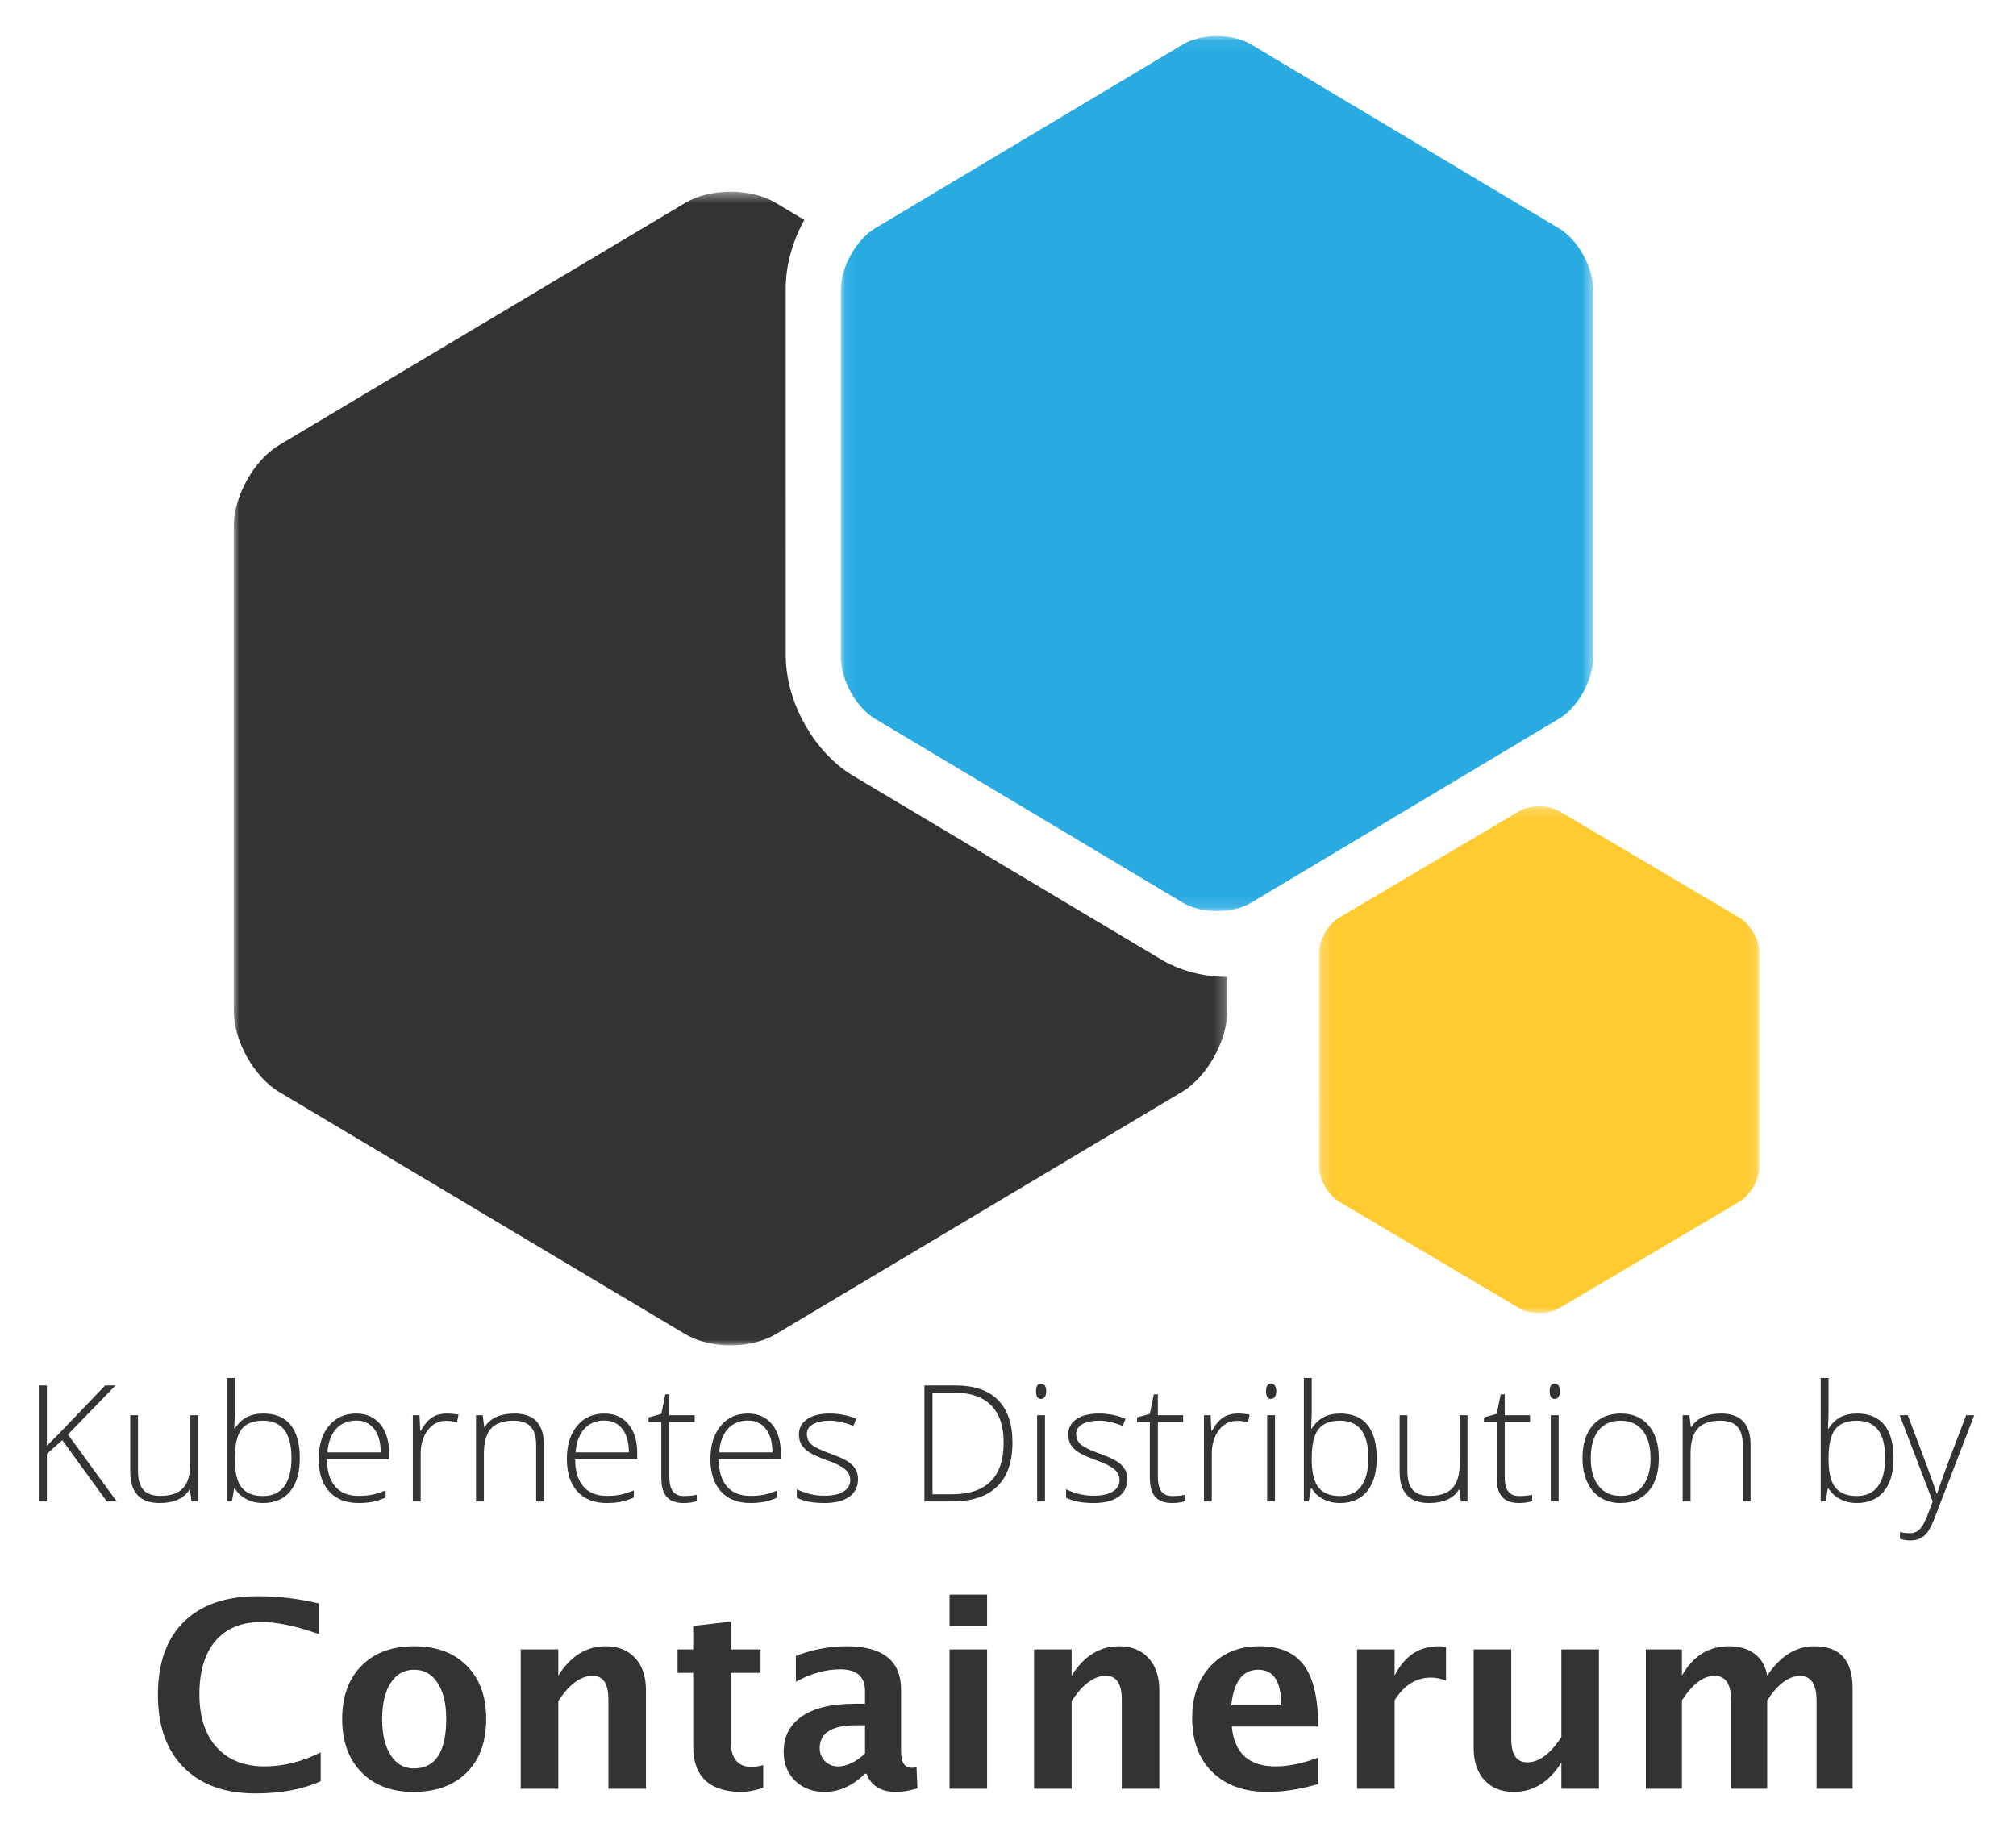 <?xml version="1.0" encoding="UTF-8"?>
<svg   viewBox="-3.58 -3.26 186.16 169.52" version="1.1" xmlns="http://www.w3.org/2000/svg" xmlns:xlink="http://www.w3.org/1999/xlink">
    <!-- Generator: Sketch 52 (66869) - http://www.bohemiancoding.com/sketch -->
    <title>KDC_logo</title>
    <desc>Created with Sketch.</desc>
    <defs>
        <polygon id="path-1" points="0.064 0.066 69.536 0.066 69.536 80.88 0.064 80.88"></polygon>
        <polygon id="path-3" points="0.22 0.197 40.891 0.197 40.891 47 0.22 47"></polygon>
        <polygon id="path-5" points="0 0.444 91.754 0.444 91.754 106.981 0 106.981"></polygon>
    </defs>
    <g id="Page-1" stroke="none" stroke-width="1" fill="none" fill-rule="evenodd">
        <g id="KDC_logo">
            <g id="Page-1" transform="translate(18, 0)">
                <g id="Group-3" transform="translate(56, 0)">
                    <g id="Fill-1-Clipped">
                        <mask id="mask-2" fill="white">
                            <use xlink:href="#path-1"></use>
                        </mask>
                        <g id="path-1"></g>
                        <path d="M69.535,57.456 L69.536,23.49 C69.536,21.413 68.114,18.867 66.378,17.829 L37.957,0.845 C36.222,-0.192 33.381,-0.194 31.644,0.844 L3.222,17.827 C1.487,18.865 0.064,21.413 0.064,23.489 L0.065,57.457 C0.066,59.533 1.487,62.079 3.222,63.118 L31.643,80.103 C33.379,81.14 36.222,81.14 37.959,80.101 L66.378,63.116 C68.114,62.08 69.536,59.533 69.535,57.456" id="Fill-1" fill="#29ABE2" mask="url(#mask-2)"></path>
                    </g>
                </g>
                <g id="Group-6" transform="translate(100, 71)">
                    <g id="Fill-4-Clipped">
                        <mask id="mask-4" fill="white">
                            <use xlink:href="#path-3"></use>
                        </mask>
                        <g id="path-3"></g>
                        <path d="M39.041,10.485 L22.404,0.649 C21.388,0.046 19.725,0.046 18.709,0.649 L2.07,10.484 C1.054,11.085 0.22,12.56 0.22,13.763 L0.222,33.434 C0.224,34.637 1.054,36.112 2.07,36.714 L18.707,46.551 C19.724,47.15 21.388,47.15 22.405,46.548 L39.041,36.714 C40.058,36.112 40.891,34.637 40.89,33.434 L40.891,13.763 C40.891,12.56 40.058,11.085 39.041,10.485" id="Fill-4" fill="#FFCB31" mask="url(#mask-4)"></path>
                    </g>
                </g>
                <g id="Group-9" transform="translate(0, 14)">
                    <g id="Fill-7-Clipped">
                        <mask id="mask-6" fill="white">
                            <use xlink:href="#path-5"></use>
                        </mask>
                        <g id="path-5"></g>
                        <path d="M85.638,71.345 L57.177,54.368 C53.586,52.223 50.98,47.558 50.979,43.276 L50.977,9.323 C50.977,7.207 51.617,5 52.694,3.048 L50.048,1.469 C47.755,0.102 44,0.103 41.706,1.471 L4.172,23.859 C1.878,25.228 0.001,28.586 -0,31.322 L0.001,76.102 C0.001,78.837 1.879,82.197 4.172,83.565 L41.708,105.955 C44.001,107.323 47.755,107.323 50.049,105.954 L87.582,83.566 C89.877,82.197 91.754,78.838 91.754,76.102 L91.754,72.957 C90.166,72.949 87.846,72.661 85.638,71.345" id="Fill-7" fill="#333333" mask="url(#mask-6)"></path>
                    </g>
                </g>
            </g>
            <path d="M7.2,135.396 L6.284,135.396 L2.175,129.742 L0.747,131.002 L0.747,135.396 L0,135.396 L0,124.688 L0.747,124.688 L0.747,130.255 L1.934,129.068 L6.13,124.688 L7.083,124.688 L2.695,129.215 L7.2,135.396 Z M9.163,127.435 L9.163,132.591 C9.163,133.392 9.331,133.974 9.668,134.338 C10.005,134.702 10.527,134.884 11.235,134.884 C12.183,134.884 12.88,134.645 13.326,134.166 C13.773,133.687 13.997,132.909 13.997,131.83 L13.997,127.435 L14.714,127.435 L14.714,135.396 L14.099,135.396 L13.967,134.298 L13.923,134.298 C13.406,135.128 12.485,135.543 11.162,135.543 C9.351,135.543 8.445,134.574 8.445,132.635 L8.445,127.435 L9.163,127.435 Z M20.742,127.281 C21.855,127.281 22.694,127.632 23.258,128.332 C23.822,129.033 24.104,130.057 24.104,131.405 C24.104,132.728 23.807,133.749 23.214,134.466 C22.621,135.184 21.787,135.543 20.713,135.543 C20.146,135.543 19.636,135.426 19.182,135.191 C18.728,134.957 18.369,134.625 18.105,134.195 L18.04,134.195 L17.834,135.396 L17.38,135.396 L17.38,124 L18.105,124 L18.105,126.864 C18.105,127.293 18.096,127.689 18.076,128.05 L18.054,128.673 L18.105,128.673 C18.408,128.194 18.773,127.843 19.2,127.618 C19.628,127.394 20.142,127.281 20.742,127.281 Z M20.728,127.94 C19.79,127.94 19.119,128.209 18.713,128.746 C18.308,129.283 18.105,130.169 18.105,131.405 L18.105,131.529 C18.105,132.73 18.317,133.592 18.739,134.115 C19.161,134.637 19.819,134.898 20.713,134.898 C21.582,134.898 22.236,134.594 22.676,133.987 C23.115,133.379 23.335,132.513 23.335,131.39 C23.335,129.09 22.466,127.94 20.728,127.94 Z M29.524,135.543 C28.367,135.543 27.465,135.187 26.818,134.474 C26.171,133.761 25.847,132.762 25.847,131.478 C25.847,130.208 26.16,129.192 26.785,128.427 C27.41,127.663 28.252,127.281 29.312,127.281 C30.249,127.281 30.989,127.608 31.531,128.263 C32.073,128.917 32.344,129.806 32.344,130.929 L32.344,131.515 L26.609,131.515 C26.619,132.608 26.874,133.443 27.374,134.02 C27.875,134.596 28.591,134.884 29.524,134.884 C29.978,134.884 30.377,134.852 30.721,134.789 C31.066,134.725 31.501,134.588 32.029,134.378 L32.029,135.038 C31.58,135.233 31.165,135.366 30.784,135.437 C30.403,135.508 29.983,135.543 29.524,135.543 Z M29.312,127.926 C28.545,127.926 27.93,128.178 27.466,128.684 C27.002,129.189 26.731,129.918 26.653,130.87 L31.575,130.87 C31.575,129.947 31.375,129.226 30.974,128.706 C30.574,128.186 30.02,127.926 29.312,127.926 Z M37.676,127.281 C38.013,127.281 38.374,127.315 38.76,127.384 L38.621,128.08 C38.289,127.997 37.944,127.955 37.588,127.955 C36.909,127.955 36.353,128.243 35.918,128.819 C35.483,129.396 35.266,130.123 35.266,131.002 L35.266,135.396 L34.541,135.396 L34.541,127.435 L35.156,127.435 L35.229,128.871 L35.281,128.871 C35.608,128.285 35.957,127.873 36.328,127.636 C36.699,127.4 37.148,127.281 37.676,127.281 Z M45.93,135.396 L45.93,130.233 C45.93,129.432 45.762,128.85 45.425,128.486 C45.088,128.122 44.565,127.94 43.857,127.94 C42.905,127.94 42.208,128.181 41.766,128.662 C41.324,129.143 41.104,129.923 41.104,131.002 L41.104,135.396 L40.378,135.396 L40.378,127.435 L40.994,127.435 L41.133,128.526 L41.177,128.526 C41.694,127.696 42.615,127.281 43.938,127.281 C45.745,127.281 46.648,128.25 46.648,130.189 L46.648,135.396 L45.93,135.396 Z M52.441,135.543 C51.284,135.543 50.382,135.187 49.735,134.474 C49.088,133.761 48.765,132.762 48.765,131.478 C48.765,130.208 49.077,129.192 49.702,128.427 C50.327,127.663 51.169,127.281 52.229,127.281 C53.167,127.281 53.906,127.608 54.448,128.263 C54.99,128.917 55.261,129.806 55.261,130.929 L55.261,131.515 L49.526,131.515 C49.536,132.608 49.791,133.443 50.292,134.02 C50.792,134.596 51.509,134.884 52.441,134.884 C52.896,134.884 53.295,134.852 53.639,134.789 C53.983,134.725 54.419,134.588 54.946,134.378 L54.946,135.038 C54.497,135.233 54.082,135.366 53.701,135.437 C53.32,135.508 52.9,135.543 52.441,135.543 Z M52.229,127.926 C51.462,127.926 50.847,128.178 50.383,128.684 C49.919,129.189 49.648,129.918 49.57,130.87 L54.492,130.87 C54.492,129.947 54.292,129.226 53.892,128.706 C53.491,128.186 52.937,127.926 52.229,127.926 Z M59.561,134.898 C60.02,134.898 60.42,134.859 60.762,134.781 L60.762,135.367 C60.41,135.484 60.005,135.543 59.546,135.543 C58.843,135.543 58.324,135.355 57.99,134.979 C57.655,134.603 57.488,134.012 57.488,133.207 L57.488,128.065 L56.309,128.065 L56.309,127.64 L57.488,127.311 L57.854,125.509 L58.228,125.509 L58.228,127.435 L60.564,127.435 L60.564,128.065 L58.228,128.065 L58.228,133.104 C58.228,133.714 58.335,134.166 58.55,134.459 C58.765,134.752 59.102,134.898 59.561,134.898 Z M65.698,135.543 C64.541,135.543 63.639,135.187 62.992,134.474 C62.345,133.761 62.021,132.762 62.021,131.478 C62.021,130.208 62.334,129.192 62.959,128.427 C63.584,127.663 64.426,127.281 65.486,127.281 C66.423,127.281 67.163,127.608 67.705,128.263 C68.247,128.917 68.518,129.806 68.518,130.929 L68.518,131.515 L62.783,131.515 C62.793,132.608 63.048,133.443 63.549,134.02 C64.049,134.596 64.766,134.884 65.698,134.884 C66.152,134.884 66.552,134.852 66.896,134.789 C67.24,134.725 67.676,134.588 68.203,134.378 L68.203,135.038 C67.754,135.233 67.339,135.366 66.958,135.437 C66.577,135.508 66.157,135.543 65.698,135.543 Z M65.486,127.926 C64.719,127.926 64.104,128.178 63.64,128.684 C63.176,129.189 62.905,129.918 62.827,130.87 L67.749,130.87 C67.749,129.947 67.549,129.226 67.148,128.706 C66.748,128.186 66.194,127.926 65.486,127.926 Z M75.652,133.324 C75.652,134.037 75.381,134.585 74.839,134.968 C74.297,135.351 73.528,135.543 72.532,135.543 C71.467,135.543 70.623,135.379 69.998,135.052 L69.998,134.269 C70.798,134.669 71.643,134.869 72.532,134.869 C73.318,134.869 73.915,134.739 74.323,134.477 C74.73,134.216 74.934,133.868 74.934,133.434 C74.934,133.033 74.772,132.696 74.447,132.423 C74.122,132.149 73.589,131.881 72.847,131.617 C72.051,131.329 71.492,131.081 71.169,130.874 C70.847,130.666 70.604,130.432 70.441,130.171 C70.277,129.909 70.195,129.591 70.195,129.215 C70.195,128.619 70.446,128.148 70.946,127.801 C71.447,127.455 72.146,127.281 73.044,127.281 C73.904,127.281 74.719,127.442 75.491,127.765 L75.22,128.424 C74.438,128.102 73.713,127.94 73.044,127.94 C72.395,127.94 71.88,128.048 71.499,128.263 C71.118,128.478 70.928,128.775 70.928,129.156 C70.928,129.571 71.075,129.903 71.371,130.152 C71.666,130.401 72.244,130.68 73.103,130.987 C73.821,131.246 74.343,131.479 74.67,131.687 C74.998,131.894 75.243,132.13 75.406,132.394 C75.57,132.657 75.652,132.967 75.652,133.324 Z M89.912,129.94 C89.912,131.737 89.441,133.095 88.499,134.016 C87.556,134.936 86.172,135.396 84.346,135.396 L81.782,135.396 L81.782,124.688 L84.675,124.688 C86.384,124.688 87.684,125.135 88.575,126.029 C89.467,126.922 89.912,128.226 89.912,129.94 Z M89.099,129.969 C89.099,128.436 88.71,127.282 87.931,126.509 C87.152,125.735 86.008,125.348 84.5,125.348 L82.529,125.348 L82.529,134.737 L84.302,134.737 C87.5,134.737 89.099,133.148 89.099,129.969 Z M92.915,135.396 L92.19,135.396 L92.19,127.435 L92.915,127.435 L92.915,135.396 Z M92.087,125.223 C92.087,124.754 92.241,124.52 92.549,124.52 C92.7,124.52 92.819,124.581 92.904,124.703 C92.99,124.825 93.032,124.999 93.032,125.223 C93.032,125.443 92.99,125.616 92.904,125.743 C92.819,125.87 92.7,125.934 92.549,125.934 C92.241,125.934 92.087,125.697 92.087,125.223 Z M100.518,133.324 C100.518,134.037 100.247,134.585 99.705,134.968 C99.163,135.351 98.394,135.543 97.397,135.543 C96.333,135.543 95.488,135.379 94.863,135.052 L94.863,134.269 C95.664,134.669 96.509,134.869 97.397,134.869 C98.184,134.869 98.781,134.739 99.188,134.477 C99.596,134.216 99.8,133.868 99.8,133.434 C99.8,133.033 99.637,132.696 99.313,132.423 C98.988,132.149 98.455,131.881 97.712,131.617 C96.916,131.329 96.357,131.081 96.035,130.874 C95.713,130.666 95.47,130.432 95.306,130.171 C95.143,129.909 95.061,129.591 95.061,129.215 C95.061,128.619 95.311,128.148 95.812,127.801 C96.312,127.455 97.012,127.281 97.91,127.281 C98.77,127.281 99.585,127.442 100.356,127.765 L100.085,128.424 C99.304,128.102 98.579,127.94 97.91,127.94 C97.261,127.94 96.746,128.048 96.365,128.263 C95.984,128.478 95.793,128.775 95.793,129.156 C95.793,129.571 95.941,129.903 96.237,130.152 C96.532,130.401 97.109,130.68 97.969,130.987 C98.687,131.246 99.209,131.479 99.536,131.687 C99.863,131.894 100.109,132.13 100.272,132.394 C100.436,132.657 100.518,132.967 100.518,133.324 Z M104.67,134.898 C105.129,134.898 105.53,134.859 105.872,134.781 L105.872,135.367 C105.52,135.484 105.115,135.543 104.656,135.543 C103.953,135.543 103.434,135.355 103.099,134.979 C102.765,134.603 102.598,134.012 102.598,133.207 L102.598,128.065 L101.418,128.065 L101.418,127.64 L102.598,127.311 L102.964,125.509 L103.337,125.509 L103.337,127.435 L105.674,127.435 L105.674,128.065 L103.337,128.065 L103.337,133.104 C103.337,133.714 103.445,134.166 103.66,134.459 C103.875,134.752 104.211,134.898 104.67,134.898 Z M110.728,127.281 C111.064,127.281 111.426,127.315 111.812,127.384 L111.672,128.08 C111.34,127.997 110.996,127.955 110.64,127.955 C109.961,127.955 109.404,128.243 108.97,128.819 C108.535,129.396 108.318,130.123 108.318,131.002 L108.318,135.396 L107.593,135.396 L107.593,127.435 L108.208,127.435 L108.281,128.871 L108.333,128.871 C108.66,128.285 109.009,127.873 109.38,127.636 C109.751,127.4 110.2,127.281 110.728,127.281 Z M114.155,135.396 L113.43,135.396 L113.43,127.435 L114.155,127.435 L114.155,135.396 Z M113.328,125.223 C113.328,124.754 113.481,124.52 113.789,124.52 C113.94,124.52 114.059,124.581 114.144,124.703 C114.23,124.825 114.272,124.999 114.272,125.223 C114.272,125.443 114.23,125.616 114.144,125.743 C114.059,125.87 113.94,125.934 113.789,125.934 C113.481,125.934 113.328,125.697 113.328,125.223 Z M120.183,127.281 C121.296,127.281 122.135,127.632 122.699,128.332 C123.263,129.033 123.545,130.057 123.545,131.405 C123.545,132.728 123.248,133.749 122.655,134.466 C122.062,135.184 121.228,135.543 120.154,135.543 C119.587,135.543 119.077,135.426 118.623,135.191 C118.169,134.957 117.81,134.625 117.546,134.195 L117.48,134.195 L117.275,135.396 L116.821,135.396 L116.821,124 L117.546,124 L117.546,126.864 C117.546,127.293 117.537,127.689 117.517,128.05 L117.495,128.673 L117.546,128.673 C117.849,128.194 118.214,127.843 118.641,127.618 C119.069,127.394 119.583,127.281 120.183,127.281 Z M120.168,127.94 C119.231,127.94 118.56,128.209 118.154,128.746 C117.749,129.283 117.546,130.169 117.546,131.405 L117.546,131.529 C117.546,132.73 117.758,133.592 118.18,134.115 C118.602,134.637 119.26,134.898 120.154,134.898 C121.023,134.898 121.677,134.594 122.117,133.987 C122.556,133.379 122.776,132.513 122.776,131.39 C122.776,129.09 121.907,127.94 120.168,127.94 Z M126.379,127.435 L126.379,132.591 C126.379,133.392 126.548,133.974 126.885,134.338 C127.222,134.702 127.744,134.884 128.452,134.884 C129.399,134.884 130.096,134.645 130.543,134.166 C130.99,133.687 131.213,132.909 131.213,131.83 L131.213,127.435 L131.931,127.435 L131.931,135.396 L131.316,135.396 L131.184,134.298 L131.14,134.298 C130.623,135.128 129.702,135.543 128.379,135.543 C126.567,135.543 125.662,134.574 125.662,132.635 L125.662,127.435 L126.379,127.435 Z M136.699,134.898 C137.158,134.898 137.559,134.859 137.9,134.781 L137.9,135.367 C137.549,135.484 137.144,135.543 136.685,135.543 C135.981,135.543 135.463,135.355 135.128,134.979 C134.794,134.603 134.626,134.012 134.626,133.207 L134.626,128.065 L133.447,128.065 L133.447,127.64 L134.626,127.311 L134.993,125.509 L135.366,125.509 L135.366,127.435 L137.703,127.435 L137.703,128.065 L135.366,128.065 L135.366,133.104 C135.366,133.714 135.474,134.166 135.688,134.459 C135.903,134.752 136.24,134.898 136.699,134.898 Z M140.347,135.396 L139.622,135.396 L139.622,127.435 L140.347,127.435 L140.347,135.396 Z M139.519,125.223 C139.519,124.754 139.673,124.52 139.98,124.52 C140.132,124.52 140.25,124.581 140.336,124.703 C140.421,124.825 140.464,124.999 140.464,125.223 C140.464,125.443 140.421,125.616 140.336,125.743 C140.25,125.87 140.132,125.934 139.98,125.934 C139.673,125.934 139.519,125.697 139.519,125.223 Z M149.597,131.405 C149.597,132.704 149.282,133.718 148.652,134.448 C148.022,135.178 147.153,135.543 146.045,135.543 C145.347,135.543 144.731,135.375 144.199,135.038 C143.667,134.701 143.259,134.217 142.976,133.587 C142.693,132.958 142.551,132.23 142.551,131.405 C142.551,130.106 142.866,129.094 143.496,128.369 C144.126,127.644 144.99,127.281 146.089,127.281 C147.183,127.281 148.041,127.649 148.663,128.384 C149.286,129.118 149.597,130.125 149.597,131.405 Z M143.313,131.405 C143.313,132.499 143.553,133.352 144.034,133.965 C144.515,134.577 145.195,134.884 146.074,134.884 C146.953,134.884 147.633,134.577 148.114,133.965 C148.595,133.352 148.835,132.499 148.835,131.405 C148.835,130.306 148.593,129.454 148.107,128.849 C147.621,128.243 146.938,127.94 146.06,127.94 C145.181,127.94 144.503,128.242 144.027,128.845 C143.551,129.448 143.313,130.301 143.313,131.405 Z M157.354,135.396 L157.354,130.233 C157.354,129.432 157.185,128.85 156.848,128.486 C156.511,128.122 155.989,127.94 155.281,127.94 C154.329,127.94 153.632,128.181 153.19,128.662 C152.748,129.143 152.527,129.923 152.527,131.002 L152.527,135.396 L151.802,135.396 L151.802,127.435 L152.417,127.435 L152.556,128.526 L152.6,128.526 C153.118,127.696 154.038,127.281 155.361,127.281 C157.168,127.281 158.071,128.25 158.071,130.189 L158.071,135.396 L157.354,135.396 Z M167.908,127.281 C169.021,127.281 169.86,127.632 170.424,128.332 C170.988,129.033 171.27,130.057 171.27,131.405 C171.27,132.728 170.973,133.749 170.38,134.466 C169.786,135.184 168.953,135.543 167.878,135.543 C167.312,135.543 166.802,135.426 166.348,135.191 C165.894,134.957 165.535,134.625 165.271,134.195 L165.205,134.195 L165,135.396 L164.546,135.396 L164.546,124 L165.271,124 L165.271,126.864 C165.271,127.293 165.261,127.689 165.242,128.05 L165.22,128.673 L165.271,128.673 C165.574,128.194 165.939,127.843 166.366,127.618 C166.793,127.394 167.307,127.281 167.908,127.281 Z M167.893,127.94 C166.956,127.94 166.284,128.209 165.879,128.746 C165.474,129.283 165.271,130.169 165.271,131.405 L165.271,131.529 C165.271,132.73 165.482,133.592 165.905,134.115 C166.327,134.637 166.985,134.898 167.878,134.898 C168.748,134.898 169.402,134.594 169.841,133.987 C170.281,133.379 170.5,132.513 170.5,131.39 C170.5,129.09 169.631,127.94 167.893,127.94 Z M171.841,127.435 L172.588,127.435 L174.272,131.903 C174.785,133.275 175.11,134.2 175.247,134.679 L175.291,134.679 C175.496,134.049 175.83,133.109 176.294,131.859 L177.979,127.435 L178.726,127.435 L175.159,136.686 C174.871,137.438 174.629,137.945 174.434,138.209 C174.238,138.473 174.01,138.67 173.749,138.802 C173.488,138.934 173.171,139 172.8,139 C172.522,139 172.212,138.949 171.87,138.846 L171.87,138.216 C172.153,138.294 172.458,138.333 172.786,138.333 C173.035,138.333 173.254,138.275 173.445,138.158 C173.635,138.041 173.807,137.859 173.961,137.612 C174.115,137.365 174.293,136.975 174.496,136.44 C174.698,135.906 174.829,135.558 174.888,135.396 L171.841,127.435 Z" id="Kubernetes-Distribut" fill="#333333" fill-rule="nonzero"></path>
            <path d="M26.035,161.238 C24.355,161.988 22.352,162.363 20.023,162.363 C17.18,162.363 14.965,161.563 13.379,159.961 C11.793,158.359 11,156.125 11,153.258 C11,150.336 11.799,148.088 13.396,146.514 C14.994,144.939 17.273,144.152 20.234,144.152 C22.125,144.152 24.004,144.375 25.871,144.82 L25.871,147.645 C23.754,146.902 21.98,146.531 20.551,146.531 C18.723,146.531 17.313,147.111 16.32,148.271 C15.328,149.432 14.832,151.078 14.832,153.211 C14.832,155.305 15.365,156.937 16.432,158.109 C17.498,159.281 18.98,159.867 20.879,159.867 C22.582,159.867 24.301,159.438 26.035,158.578 L26.035,161.238 Z M34.578,162.223 C32.57,162.223 30.975,161.615 29.791,160.4 C28.607,159.186 28.016,157.551 28.016,155.496 C28.016,153.418 28.611,151.777 29.803,150.574 C30.994,149.371 32.613,148.77 34.66,148.77 C36.715,148.77 38.338,149.371 39.529,150.574 C40.721,151.777 41.316,153.41 41.316,155.473 C41.316,157.582 40.719,159.234 39.523,160.43 C38.328,161.625 36.68,162.223 34.578,162.223 Z M34.637,160.055 C36.629,160.055 37.625,158.527 37.625,155.473 C37.625,154.074 37.361,152.969 36.834,152.156 C36.307,151.344 35.582,150.938 34.66,150.938 C33.746,150.938 33.025,151.344 32.498,152.156 C31.971,152.969 31.707,154.082 31.707,155.496 C31.707,156.895 31.969,158.004 32.492,158.824 C33.016,159.645 33.73,160.055 34.637,160.055 Z M44.504,161.93 L44.504,149.062 L47.973,149.062 L47.973,151.488 C49.105,149.676 50.566,148.77 52.355,148.77 C53.504,148.77 54.41,149.133 55.074,149.859 C55.738,150.586 56.07,151.578 56.07,152.836 L56.07,161.93 L52.602,161.93 L52.602,153.691 C52.602,152.23 52.117,151.5 51.148,151.5 C50.047,151.5 48.988,152.277 47.973,153.832 L47.973,161.93 L44.504,161.93 Z M66.898,161.859 C66.07,162.102 65.418,162.223 64.941,162.223 C61.934,162.223 60.43,160.816 60.43,158.004 L60.43,151.23 L58.988,151.23 L58.988,149.062 L60.43,149.062 L60.43,146.895 L63.898,146.496 L63.898,149.062 L66.652,149.062 L66.652,151.23 L63.898,151.23 L63.898,157.547 C63.898,159.125 64.543,159.914 65.832,159.914 C66.129,159.914 66.484,159.859 66.898,159.75 L66.898,161.859 Z M76.297,160.547 C75.141,161.664 73.902,162.223 72.582,162.223 C71.457,162.223 70.543,161.879 69.84,161.191 C69.137,160.504 68.785,159.613 68.785,158.52 C68.785,157.098 69.354,156.002 70.49,155.232 C71.627,154.463 73.254,154.078 75.371,154.078 L76.297,154.078 L76.297,152.906 C76.297,151.57 75.535,150.902 74.012,150.902 C72.66,150.902 71.293,151.285 69.91,152.051 L69.91,149.66 C71.48,149.066 73.035,148.77 74.574,148.77 C77.941,148.77 79.625,150.109 79.625,152.789 L79.625,158.484 C79.625,159.492 79.949,159.996 80.598,159.996 C80.715,159.996 80.867,159.98 81.055,159.949 L81.137,161.895 C80.402,162.113 79.754,162.223 79.191,162.223 C77.77,162.223 76.855,161.664 76.449,160.547 L76.297,160.547 Z M76.297,158.684 L76.297,156.07 L75.477,156.07 C73.234,156.07 72.113,156.773 72.113,158.18 C72.113,158.656 72.275,159.057 72.6,159.381 C72.924,159.705 73.324,159.867 73.801,159.867 C74.613,159.867 75.445,159.473 76.297,158.684 Z M84.102,161.93 L84.102,149.062 L87.57,149.062 L87.57,161.93 L84.102,161.93 Z M84.102,146.895 L84.102,144 L87.57,144 L87.57,146.895 L84.102,146.895 Z M91.906,161.93 L91.906,149.062 L95.375,149.062 L95.375,151.488 C96.508,149.676 97.969,148.77 99.758,148.77 C100.906,148.77 101.812,149.133 102.477,149.859 C103.141,150.586 103.473,151.578 103.473,152.836 L103.473,161.93 L100.004,161.93 L100.004,153.691 C100.004,152.23 99.52,151.5 98.551,151.5 C97.449,151.5 96.391,152.277 95.375,153.832 L95.375,161.93 L91.906,161.93 Z M118.145,161.496 C116.496,161.98 114.934,162.223 113.457,162.223 C111.309,162.223 109.613,161.613 108.371,160.395 C107.129,159.176 106.508,157.512 106.508,155.402 C106.508,153.41 107.076,151.807 108.213,150.592 C109.35,149.377 110.852,148.77 112.719,148.77 C114.602,148.77 115.977,149.363 116.844,150.551 C117.711,151.738 118.145,153.617 118.145,156.188 L110.164,156.188 C110.398,158.641 111.746,159.867 114.207,159.867 C115.371,159.867 116.684,159.598 118.145,159.059 L118.145,161.496 Z M110.117,154.23 L114.734,154.23 C114.734,152.035 114.027,150.938 112.613,150.938 C111.176,150.938 110.344,152.035 110.117,154.23 Z M121.73,161.93 L121.73,149.062 L125.199,149.062 L125.199,151.488 C126.098,149.676 127.465,148.77 129.301,148.77 C129.52,148.77 129.734,148.793 129.945,148.84 L129.945,151.934 C129.453,151.754 128.996,151.664 128.574,151.664 C127.191,151.664 126.066,152.363 125.199,153.762 L125.199,161.93 L121.73,161.93 Z M140.598,161.93 L140.598,159.504 C139.473,161.316 138.012,162.223 136.215,162.223 C135.066,162.223 134.16,161.859 133.496,161.133 C132.832,160.406 132.5,159.414 132.5,158.156 L132.5,149.062 L135.969,149.062 L135.969,157.301 C135.969,158.762 136.457,159.492 137.434,159.492 C138.527,159.492 139.582,158.715 140.598,157.16 L140.598,149.062 L144.066,149.062 L144.066,161.93 L140.598,161.93 Z M148.402,161.93 L148.402,149.062 L151.73,149.062 L151.73,151.488 C152.746,149.676 154.191,148.77 156.066,148.77 C157.035,148.77 157.832,149.008 158.457,149.484 C159.082,149.961 159.465,150.629 159.605,151.488 C160.809,149.676 162.262,148.77 163.965,148.77 C166.316,148.77 167.492,150.066 167.492,152.66 L167.492,161.93 L164.164,161.93 L164.164,153.797 C164.164,152.273 163.656,151.512 162.641,151.512 C161.602,151.512 160.59,152.262 159.605,153.762 L159.605,161.93 L156.277,161.93 L156.277,153.797 C156.277,152.266 155.766,151.5 154.742,151.5 C153.719,151.5 152.715,152.254 151.73,153.762 L151.73,161.93 L148.402,161.93 Z" id="Containerum" fill="#333333" fill-rule="nonzero"></path>
        </g>
    </g>
</svg>
